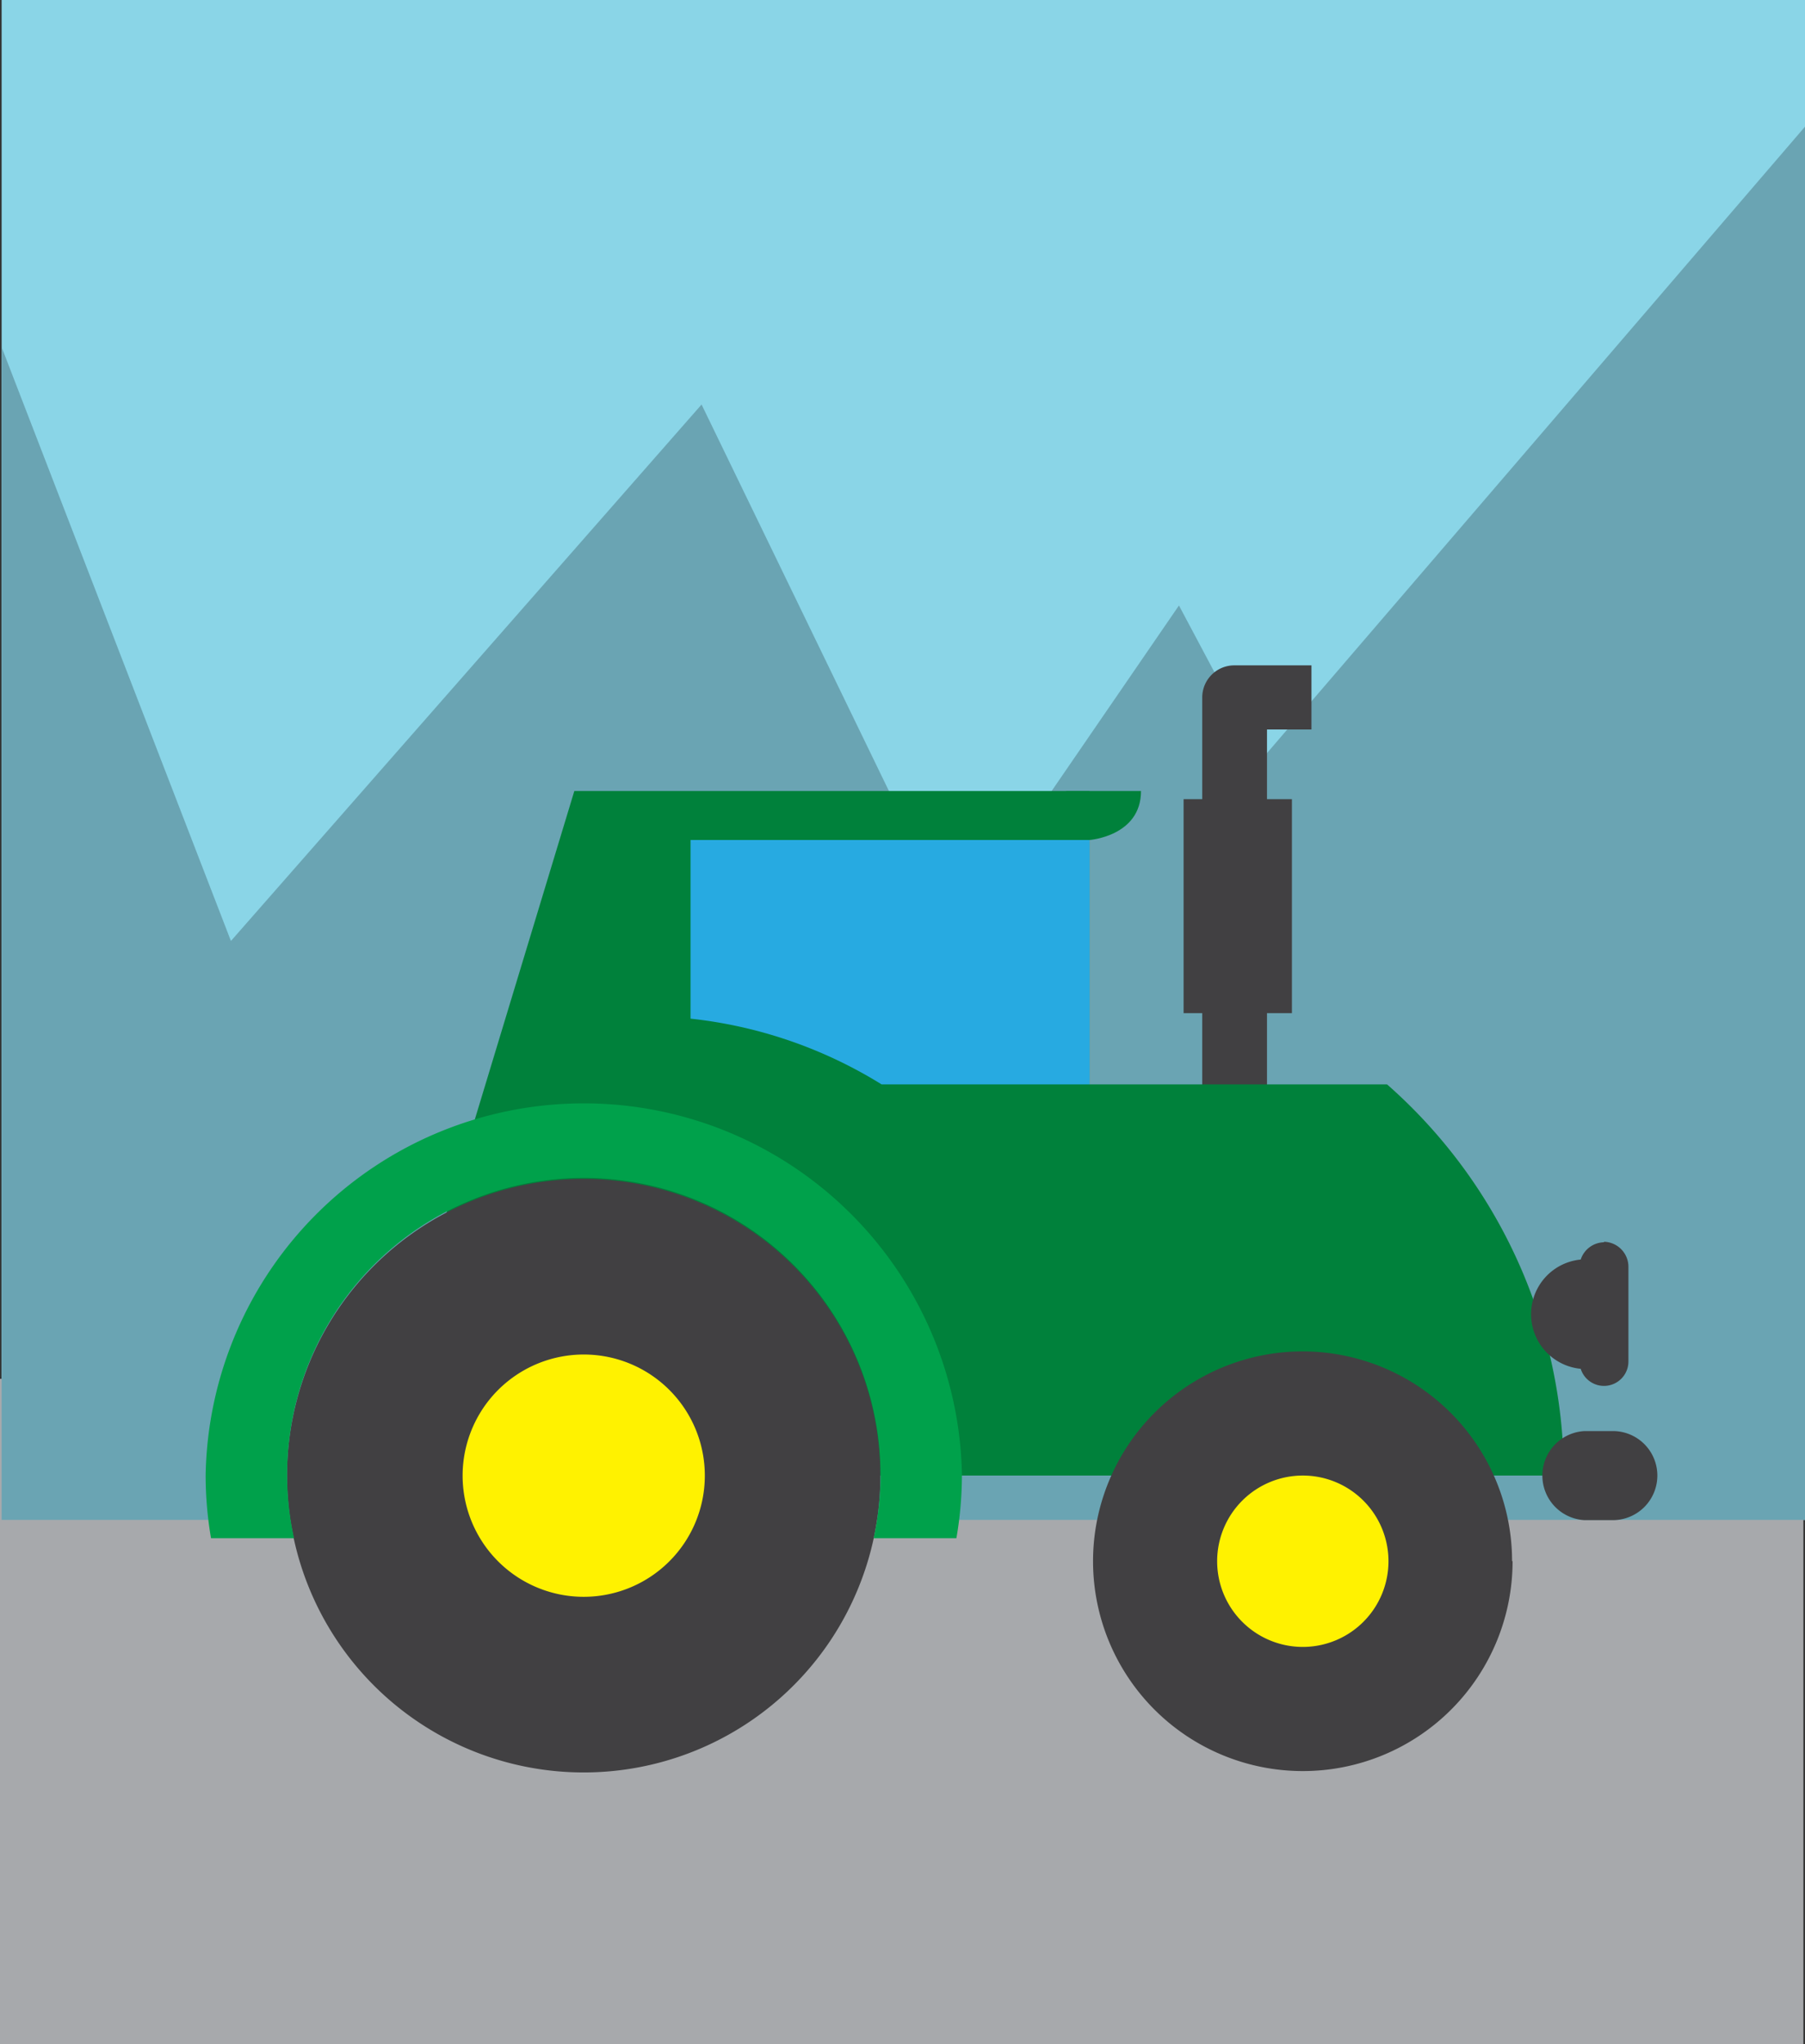 <svg xmlns="http://www.w3.org/2000/svg" viewBox="0 0 144.13 163.18">
  <rect x="0" y="0" width="144.13" height="163.18" fill="#333333" stroke="none"/>
  <g id="Layer_2" data-name="Layer 2">
    <g id="Layer_1-2" data-name="Layer 1">
      <path fill="#8ad5e7" d="M.13 0h144v121.32H.13z"/>
      <path fill="#a7a9ac" d="M0 110.06h144v53.12H0z"/>
      <path fill="#6aa4b3" d="M144.13 121.32V10.11L100.7 60.66l-6.56-12.33-17.78 25.9-20.34-41.94-37.58 42.82L.13 27.71v93.61h144z"/>
      <path d="M101.15 53.11h-2.6A2.56 2.56 0 0096 55.67v39.8h5.17V58.23h3.55v-5.12z" fill="#414042"/>
      <path fill="#414042" d="M94.51 63.79h8.65v17.08h-8.65z"/>
      <path d="M110.76 86.56H87V63.14H45.86L29.3 117.78h95.57a41.52 41.52 0 00-14.11-31.22" fill="#00813b"/>
      <path d="M70.3 117.78A23.69 23.69 0 1146.62 94.1a23.69 23.69 0 0123.68 23.68" fill="#414042"/>
      <path d="M56.28 117.78a9.67 9.67 0 11-9.66-9.66 9.66 9.66 0 019.66 9.66" fill="#fff200"/>
      <path d="M120.78 124.61A16.75 16.75 0 11104 107.87a16.74 16.74 0 0116.74 16.74" fill="#414042"/>
      <path d="M110.87 124.61a6.84 6.84 0 11-6.84-6.83 6.84 6.84 0 016.84 6.83" fill="#fff200"/>
      <path d="M76.81 117.78v-.11a30.2 30.2 0 00-60.39.11 29.89 29.89 0 00.43 5h6.63a23.24 23.24 0 01-.55-5 23.69 23.69 0 1146.83 5h6.61a29.89 29.89 0 00.44-5" fill="#00a14b"/>
      <path d="M55.14 81.31a36.3 36.3 0 0115.26 5.25H87V67.05H55.14z" fill="#27aae1"/>
      <path d="M132.34 117.78a3.56 3.56 0 01-3.55 3.56h-2.26a3.56 3.56 0 010-7.11h2.26a3.55 3.55 0 013.55 3.55M128.08 99.16a2 2 0 00-1.86 1.38 4.38 4.38 0 000 8.72 1.95 1.95 0 003.81-.58v-7.56a2 2 0 00-1.95-2" fill="#414042"/>
      <path d="M87 67.05s4.11-.3 4.11-3.91h-6" fill="#00813b"/>
    </g>
  </g>
</svg>
